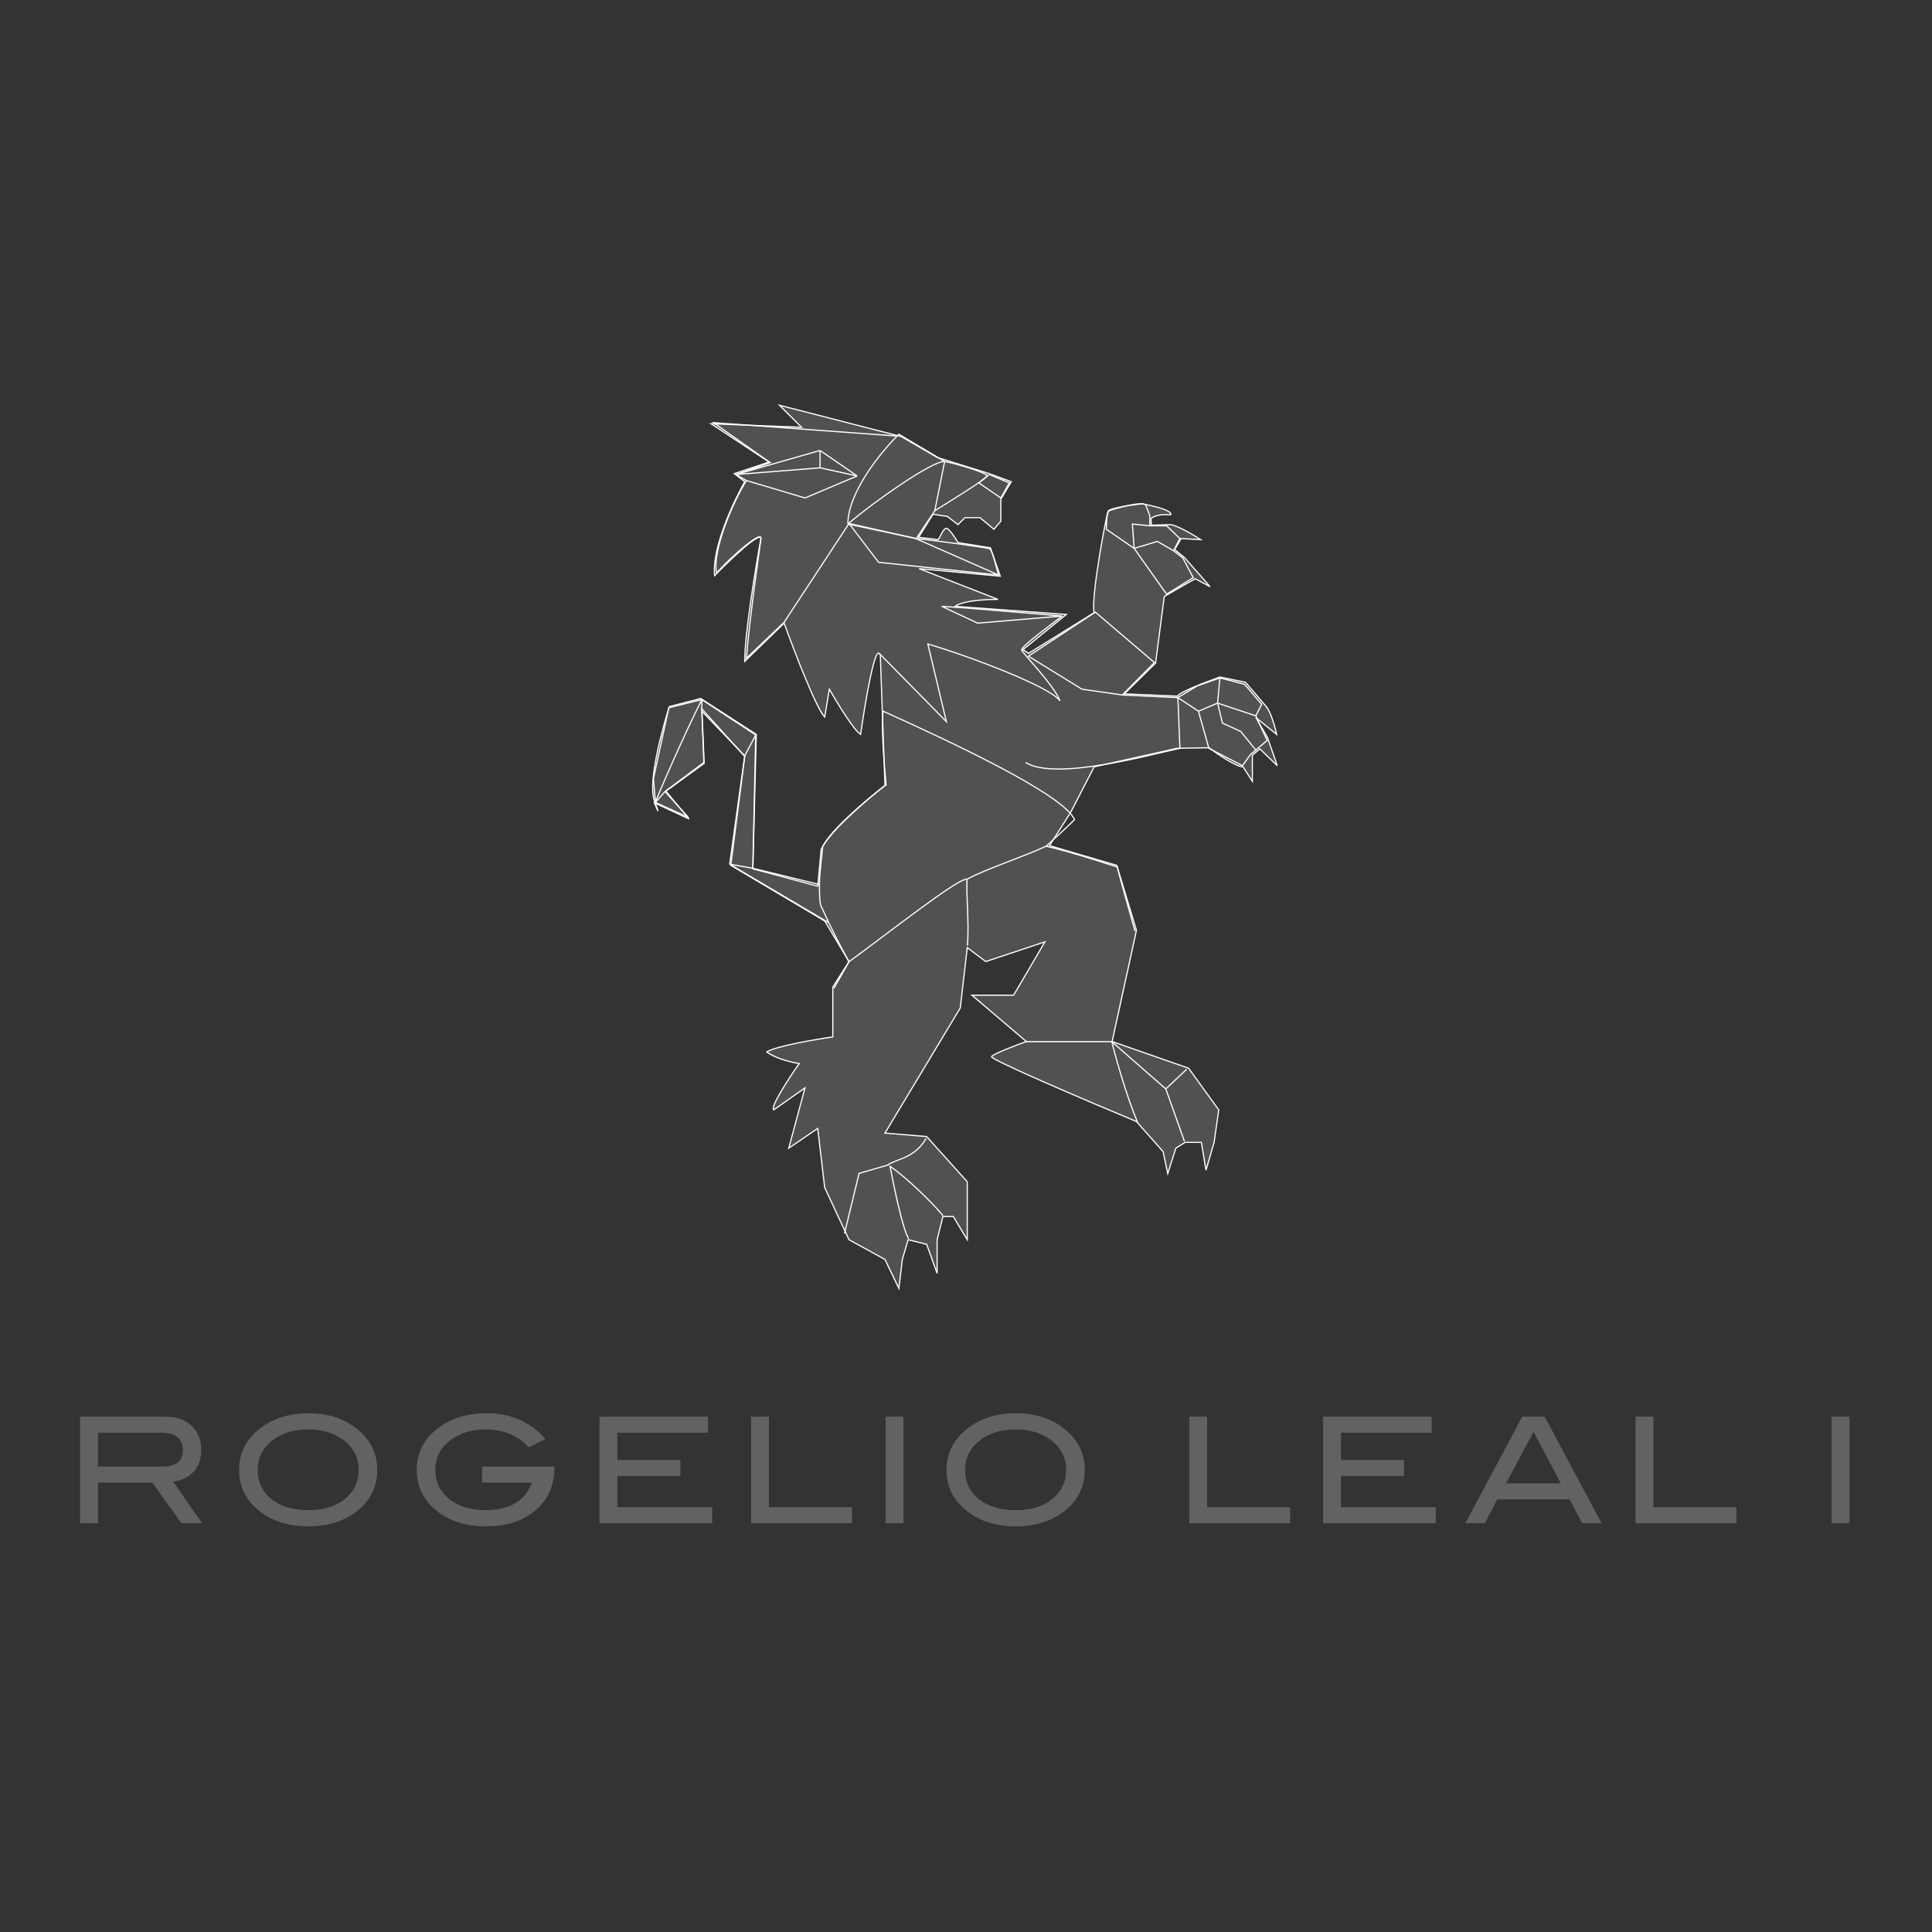 <svg width="820" height="820" viewBox="0 0 820 820" fill="none" xmlns="http://www.w3.org/2000/svg">
<rect x="0" y="0" width="820" height="820" fill="#333333" stroke="none"/>
<path d="M85.781 646.518H77.014L64.652 629.268H41.569V646.518H34V601.268H70.013C74.807 601.268 78.57 602.56 81.303 605.143C84.036 607.685 85.403 611.143 85.403 615.518C85.403 619.352 84.288 622.435 82.06 624.768C79.999 626.935 77.161 628.31 73.545 628.893L85.781 646.518ZM68.878 622.456C74.722 622.456 77.645 620.143 77.645 615.518C77.645 610.56 74.491 608.081 68.184 608.081H41.569V622.456H68.878Z" fill="#626262"/>
<path d="M160.129 623.831C160.129 631.247 157.06 637.247 150.921 641.831C145.539 645.831 138.853 647.831 130.865 647.831C122.791 647.831 116.064 645.81 110.682 641.768C104.543 637.185 101.474 631.206 101.474 623.831C101.474 616.581 104.585 610.622 110.808 605.956C116.274 601.872 122.96 599.831 130.865 599.831C138.811 599.831 145.476 601.872 150.858 605.956C157.039 610.622 160.129 616.581 160.129 623.831ZM152.245 623.831C152.245 618.539 149.975 614.247 145.434 610.956C141.523 608.122 136.667 606.706 130.865 606.706C124.515 606.706 119.344 608.331 115.349 611.581C111.355 614.789 109.357 618.872 109.357 623.831C109.357 628.956 111.313 633.102 115.223 636.268C119.133 639.393 124.347 640.956 130.865 640.956C137.34 640.956 142.512 639.372 146.38 636.206C150.29 633.039 152.245 628.914 152.245 623.831Z" fill="#626262"/>
<path d="M235.291 623.143C235.291 630.518 232.621 636.477 227.281 641.018C221.983 645.56 214.94 647.831 206.152 647.831C198.121 647.831 191.415 645.81 186.033 641.768C179.936 637.185 176.887 631.206 176.887 623.831C176.887 616.581 179.978 610.622 186.159 605.956C191.583 601.872 198.457 599.831 206.783 599.831C216.832 599.831 225.073 603.477 231.506 610.768L224.442 614.268C219.691 609.227 213.594 606.706 206.152 606.706C200.35 606.706 195.493 608.122 191.583 610.956C187.042 614.247 184.771 618.539 184.771 623.831C184.771 628.914 186.726 633.039 190.637 636.206C194.547 639.372 199.719 640.956 206.152 640.956C216.243 640.956 222.803 637.06 225.83 629.268H204.575V622.456H235.291V623.143Z" fill="#626262"/>
<path d="M302.259 646.518H254.451V601.268H300.493V608.081H262.02V619.643H288.762V626.456H262.02V639.706H302.259V646.518Z" fill="#626262"/>
<path d="M361.603 646.518H318.778V601.268H326.347V639.706H361.603V646.518Z" fill="#626262"/>
<path d="M383.467 646.518H375.899V601.268H383.467V646.518Z" fill="#626262"/>
<path d="M460.392 623.831C460.392 631.247 457.322 637.247 451.183 641.831C445.801 645.831 439.116 647.831 431.127 647.831C423.054 647.831 416.327 645.81 410.944 641.768C404.806 637.185 401.736 631.206 401.736 623.831C401.736 616.581 404.848 610.622 411.071 605.956C416.537 601.872 423.222 599.831 431.127 599.831C439.074 599.831 445.738 601.872 451.12 605.956C457.301 610.622 460.392 616.581 460.392 623.831ZM452.508 623.831C452.508 618.539 450.237 614.247 445.696 610.956C441.786 608.122 436.93 606.706 431.127 606.706C424.778 606.706 419.606 608.331 415.612 611.581C411.617 614.789 409.62 618.872 409.62 623.831C409.62 628.956 411.575 633.102 415.486 636.268C419.396 639.393 424.61 640.956 431.127 640.956C437.602 640.956 442.774 639.372 446.642 636.206C450.553 633.039 452.508 628.914 452.508 623.831Z" fill="#626262"/>
<path d="M547.587 646.518H504.762V601.268H512.331V639.706H547.587V646.518Z" fill="#626262"/>
<path d="M609.383 646.518H561.575V601.268H607.617V608.081H569.144V619.643H595.885V626.456H569.144V639.706H609.383V646.518Z" fill="#626262"/>
<path d="M679.762 646.518H671.5L666.202 636.393H635.487L630.189 646.518H621.927L646.083 601.268H655.606L679.762 646.518ZM662.481 629.581L650.876 607.706L639.208 629.581H662.481Z" fill="#626262"/>
<path d="M736.996 646.518H694.171V601.268H701.74V639.706H736.996V646.518Z" fill="#626262"/>
<path d="M785 646.518H777.432V601.268H785V646.518Z" fill="#626262"/>
<path d="M421.842 224.634L415.94 219.715H409.545L406.593 222.666L402.166 219.223L396.017 218.239L389.869 228.077C392.328 228.323 397.395 228.864 397.985 229.061C398.723 229.307 400.445 223.158 402.166 224.388C403.544 225.372 405.692 228.733 406.593 230.291L420.367 232.504L424.548 244.556L390.115 241.358L423.564 254.394C411.562 254.394 406.429 256.361 405.364 257.345L452.586 260.789L434.14 275.792L436.6 277.267L464.392 260.051C462.916 253.656 469.557 218.731 470.295 217.009C470.885 215.632 480.215 214.304 484.806 213.812C496.022 215.976 497.514 217.829 496.858 218.485C491.348 218.091 488.987 219.469 488.495 220.207L488.741 222.912L496.858 222.666C499.809 223.06 506.614 227.093 509.647 229.061L501.285 228.569L498.579 233.242L502.761 236.685L513.582 248.983L507.311 245.663L503.99 247.507L494.152 253.164L490.463 281.449L477.182 294.484L499.809 295.468C500.203 293.894 511.943 289.401 517.764 287.351L528.586 289.565C530.717 292.025 535.472 297.534 537.44 299.895C539.407 302.256 541.211 308.749 541.867 311.701L533.013 304.568L537.932 312.93L542.113 324.982L534.734 317.849L531.537 320.555V331.623L527.602 325.474C525.044 325.671 516.862 320.145 513.091 317.358L499.563 317.604L464.392 325.474L454.48 344.683L445.454 358.923L473.984 367.286L482.347 394.832L472.017 442.055L504.482 453.369L517.272 471.077L515.304 484.851L511.861 496.656L509.893 484.851H503.007L499.071 487.31L495.628 498.132L493.66 488.786L482.347 475.997C461.523 467.306 420.072 449.63 420.859 448.45C421.646 447.269 431.025 443.695 435.616 442.055L412.496 422.379H430.205L443.486 399.751L418.399 408.114L410.529 402.211L407.577 427.79L375.603 480.916L393.312 482.391L410.529 501.576V526.171L404.626 516.333H400.199L397.739 526.171V540.436L393.312 528.138L385.442 526.171L382.982 534.533L381.506 546.831L375.603 534.533L360.354 526.171L350.024 504.035L347.073 478.948L334.775 487.31L341.662 461.731L328.381 471.077C326.807 469.897 334.939 457.468 339.203 451.401C331.726 450.221 326.905 447.63 325.429 446.482C328.971 444.121 345.597 441.235 353.468 440.088V418.936L360.354 408.114L350.024 390.897L310.18 367.286L316.083 321.047L297.883 300.879L298.866 323.998L282.634 335.804L292.472 347.61L278.149 340.926C280.285 346.791 278.796 343.349 277.715 340.723L278.149 340.926C278.018 340.566 277.874 340.171 277.715 339.739C274.96 332.262 280.83 310.061 284.109 299.895L297.391 296.452L321.002 311.701L319.526 368.762L347.073 376.14L348.549 360.399C352.09 352.922 368.061 339.247 375.603 333.344L373.636 278.251C371.668 271.561 367.241 297.763 365.274 311.701C362.519 310.127 355.271 298.255 351.992 292.516L350.024 304.322C346.483 300.78 337.071 276.284 332.808 264.478L316.083 280.711C316.083 268.905 320.674 241.03 322.97 228.569C322.576 225.421 309.688 237.751 303.294 244.31C302.113 232.504 311.328 212.828 316.083 204.466L311.656 201.022L326.413 196.103L301.818 179.87L340.186 181.346L330.84 172L382.49 185.281L397.739 194.136L419.875 201.022L429.221 204.466L424.794 211.844V221.19L421.842 224.634Z" fill="#515151"/>
<path d="M415.94 219.715L421.842 224.634L424.794 221.19V211.844L429.221 204.466L419.875 201.022L397.739 194.136L382.49 185.281L330.84 172L340.186 181.346L301.818 179.87L326.413 196.103L311.656 201.022L316.083 204.466C311.328 212.828 302.113 232.504 303.294 244.31C309.688 237.751 322.576 225.421 322.97 228.569C320.674 241.03 316.083 268.905 316.083 280.711L332.808 264.478C337.071 276.284 346.483 300.78 350.024 304.322L351.992 292.516C355.271 298.255 362.519 310.127 365.274 311.701C367.241 297.763 371.668 271.561 373.636 278.251L375.603 333.344C368.061 339.247 352.09 352.922 348.549 360.399L347.073 376.14L319.526 368.762L321.002 311.701L297.391 296.452L284.109 299.895C280.83 310.061 274.96 332.262 277.715 339.739C280.469 347.216 278.862 343.51 277.715 340.723L292.472 347.61L282.634 335.804L298.866 323.998L297.883 300.879L316.083 321.047L310.18 367.286L350.024 390.897L360.354 408.114L353.468 418.936V440.088C345.597 441.235 328.971 444.121 325.429 446.482C326.905 447.63 331.726 450.221 339.203 451.401C334.939 457.468 326.807 469.897 328.381 471.077L341.662 461.731L334.775 487.31L347.073 478.948L350.024 504.035L360.354 526.171L375.603 534.533L381.506 546.831L382.982 534.533L385.442 526.171L393.312 528.138L397.739 540.436V526.171L400.199 516.333H404.626L410.529 526.171V501.576L393.312 482.391L375.603 480.916L407.577 427.79L410.529 402.211L418.399 408.114L443.486 399.751L430.205 422.379H412.496L435.616 442.055C431.025 443.695 421.646 447.269 420.859 448.45C420.072 449.63 461.523 467.306 482.347 475.997L493.66 488.786L495.628 498.132L499.071 487.31L503.007 484.851H509.893L511.861 496.656L515.304 484.851L517.272 471.077L504.482 453.369L472.017 442.055L482.347 394.832L473.984 367.286L445.454 358.923L454.48 344.683L464.392 325.474L499.563 317.604L513.091 317.358C516.862 320.145 525.044 325.671 527.602 325.474L531.537 331.623V320.555L534.734 317.849L542.113 324.982L537.932 312.93L533.013 304.568L541.867 311.701C541.211 308.749 539.407 302.256 537.44 299.895C535.472 297.534 530.717 292.025 528.586 289.565L517.764 287.351C511.943 289.401 500.203 293.894 499.809 295.468L477.182 294.484L490.463 281.449L494.152 253.164L503.99 247.507L507.311 245.663L513.582 248.983L502.761 236.685L498.579 233.242L501.285 228.569L509.647 229.061C506.614 227.093 499.809 223.06 496.858 222.666L488.741 222.912L488.495 220.207C488.987 219.469 491.348 218.091 496.858 218.485C497.514 217.829 496.022 215.976 484.806 213.812C480.215 214.304 470.885 215.632 470.295 217.009C469.557 218.731 462.916 253.656 464.392 260.051L436.6 277.267L434.14 275.792L452.586 260.789L405.364 257.345C406.429 256.361 411.562 254.394 423.564 254.394L390.115 241.358L424.548 244.556L420.367 232.504L406.593 230.291C405.692 228.733 403.544 225.372 402.166 224.388C400.445 223.158 398.723 229.307 397.985 229.061C397.395 228.864 392.328 228.323 389.869 228.077L396.017 218.239L402.166 219.223L406.593 222.666L409.545 219.715H415.94Z" stroke="white" stroke-width="0.5"/>
<path d="M373.267 277.39L401.674 306.29L393.804 273.332C411.185 278.415 445.577 291.41 449.881 297.435C447.483 290.918 433.369 276.564 433.587 275.792C434.14 273.824 445.884 265.236 450.803 261.465M450.803 261.465L414.956 264.478L399.707 257.345C412.927 258.145 445.7 261.096 450.803 261.465Z" stroke="white" stroke-width="0.5"/>
<path d="M488.004 223.158V218.854L486.282 214.304C484.069 212.533 472.017 216.271 470.787 216.763C469.803 217.157 469.557 222.174 469.557 224.634L481.363 232.75M488.004 223.158L480.625 222.42L481.363 232.75M488.004 223.158H495.136L500.793 228.569L498.088 233.734M481.363 232.75L491.201 229.799L498.088 233.734M481.363 232.75L495.136 252.18L506.45 245.171L502.023 236.808L498.088 233.734M476.321 294.976L459.227 292.516L436.477 278.497L464.884 259.805L489.971 281.203L476.321 294.976ZM476.321 294.976L499.932 296.083M499.932 296.083L500.793 317.603C488.004 320.309 448.084 331.522 435.293 323.629M499.932 296.083L508.664 301.862M499.932 296.083L508.049 291.164L517.764 287.72M508.664 301.862L516.78 298.419M508.664 301.862L513.091 317.603L527.356 324.982L530.676 320.309L533.013 318.341M516.78 298.419L517.764 287.72M516.78 298.419L533.013 303.83M516.78 298.419L518.871 306.904L526.618 310.471L533.013 318.341M517.764 287.72L528.217 290.426L535.472 298.911L533.013 303.83M533.013 303.83L537.809 314.283L533.013 318.341M360.293 408.237L361.093 407.622C376.669 396.308 407.215 372.186 410.412 373.189M360.293 408.237L353.96 419.427M360.293 408.237C360.293 408.237 354.335 397.143 351.782 391.653M410.412 373.189C418.431 368.807 433.198 364.139 443.978 359.169M410.412 373.189C410.111 381.192 411.354 391.311 410.61 401.385M359.863 222.42C359.863 208.843 374.292 191.348 381.507 184.297L400.937 195.857M359.863 222.42C370.849 212.992 395.821 195.464 400.937 195.857M359.863 222.42L388.885 228.569L396.756 216.763M400.937 195.857L396.756 216.763M400.937 195.857C407.987 197.333 418.891 200.776 418.891 201.957C418.891 203.137 404.626 211.844 396.756 216.763M443.978 359.169C451.282 352.678 456.079 347.881 456.079 347.881C451.282 336.936 401.839 314.078 374.866 301.862C373.882 307.372 375.276 324.982 376.096 333.098C367.897 339.247 352.397 352.406 349.164 359.415C348.847 363.394 347.846 370.024 347.794 375.411M443.978 359.169C453.198 361.068 474.23 368.024 474.23 368.024C474.23 368.024 475.46 373.189 481.732 395.201M351.782 391.653C350.354 388.581 349.167 385.984 348.549 384.748C347.931 383.513 347.752 379.791 347.794 375.411M351.782 391.653L309.689 366.794M309.689 366.794L319.527 368.515M309.689 366.794L316.083 320.801M319.527 368.515L347.794 375.411M319.527 368.515L320.756 311.947M320.756 311.947L316.083 320.801M320.756 311.947L297.883 296.943M316.083 320.801L297.883 301.862M297.883 296.943V301.862M297.883 296.943C290.75 310.963 278.36 339.279 278.207 340.6M297.883 296.943L283.864 300.387L277.346 330.516L278.207 340.6M297.883 301.862L298.744 323.629L282.265 335.927M278.207 340.6L292.103 346.872L282.265 335.927M278.207 340.6L282.265 335.927" stroke="white" stroke-width="0.5"/>
<path d="M312.394 201.392L348.057 191.185M312.394 201.392L348.057 198.563M312.394 201.392L326.905 196.35L302.802 179.379L380.277 185.036M312.394 201.392L316.821 203.974M348.057 191.185L363.798 202.006M348.057 191.185V198.563M363.798 202.006L341.662 211.353L316.821 203.974M363.798 202.006L348.057 198.563M423.872 244.064L372.898 238.653L360.354 222.175M423.872 244.064C422.765 240.867 421.289 233.242 419.875 232.873C417.654 232.294 398.477 229.553 388.639 228.569M423.872 244.064L388.639 228.569M360.354 222.175L388.639 228.569M360.354 222.175L332.808 264.109L316.821 279.358C318.051 263.003 322.232 234.472 322.97 228.569C323.45 224.723 309.893 236.645 304.154 243.203C302.187 233.759 311.098 212.961 316.821 203.974M428.36 204.958L419.875 201.392L415.448 204.958L424.794 211.353L428.36 204.958Z" stroke="white" stroke-width="0.5"/>
<path d="M435.573 442.114L471.882 442.114M471.882 442.114L494.815 462.18M471.882 442.114C473.475 448.644 477.902 464.664 482.871 476.513M494.815 462.18L502.698 484.396M494.815 462.18L503.653 453.819" stroke="white" stroke-width="0.5"/>
<path d="M377.047 494.429L364.626 498.012L358.415 523.572" stroke="white" stroke-width="0.5"/>
<path d="M376.809 494.428C380.471 491.801 388.084 491.801 393.052 483.201" stroke="white" stroke-width="0.5"/>
<path d="M385.635 525.722C383.042 521.443 379.23 502.855 377.764 495.026C384.709 499.599 397.07 511.862 400.219 515.955" stroke="white" stroke-width="0.5"/>
</svg>

